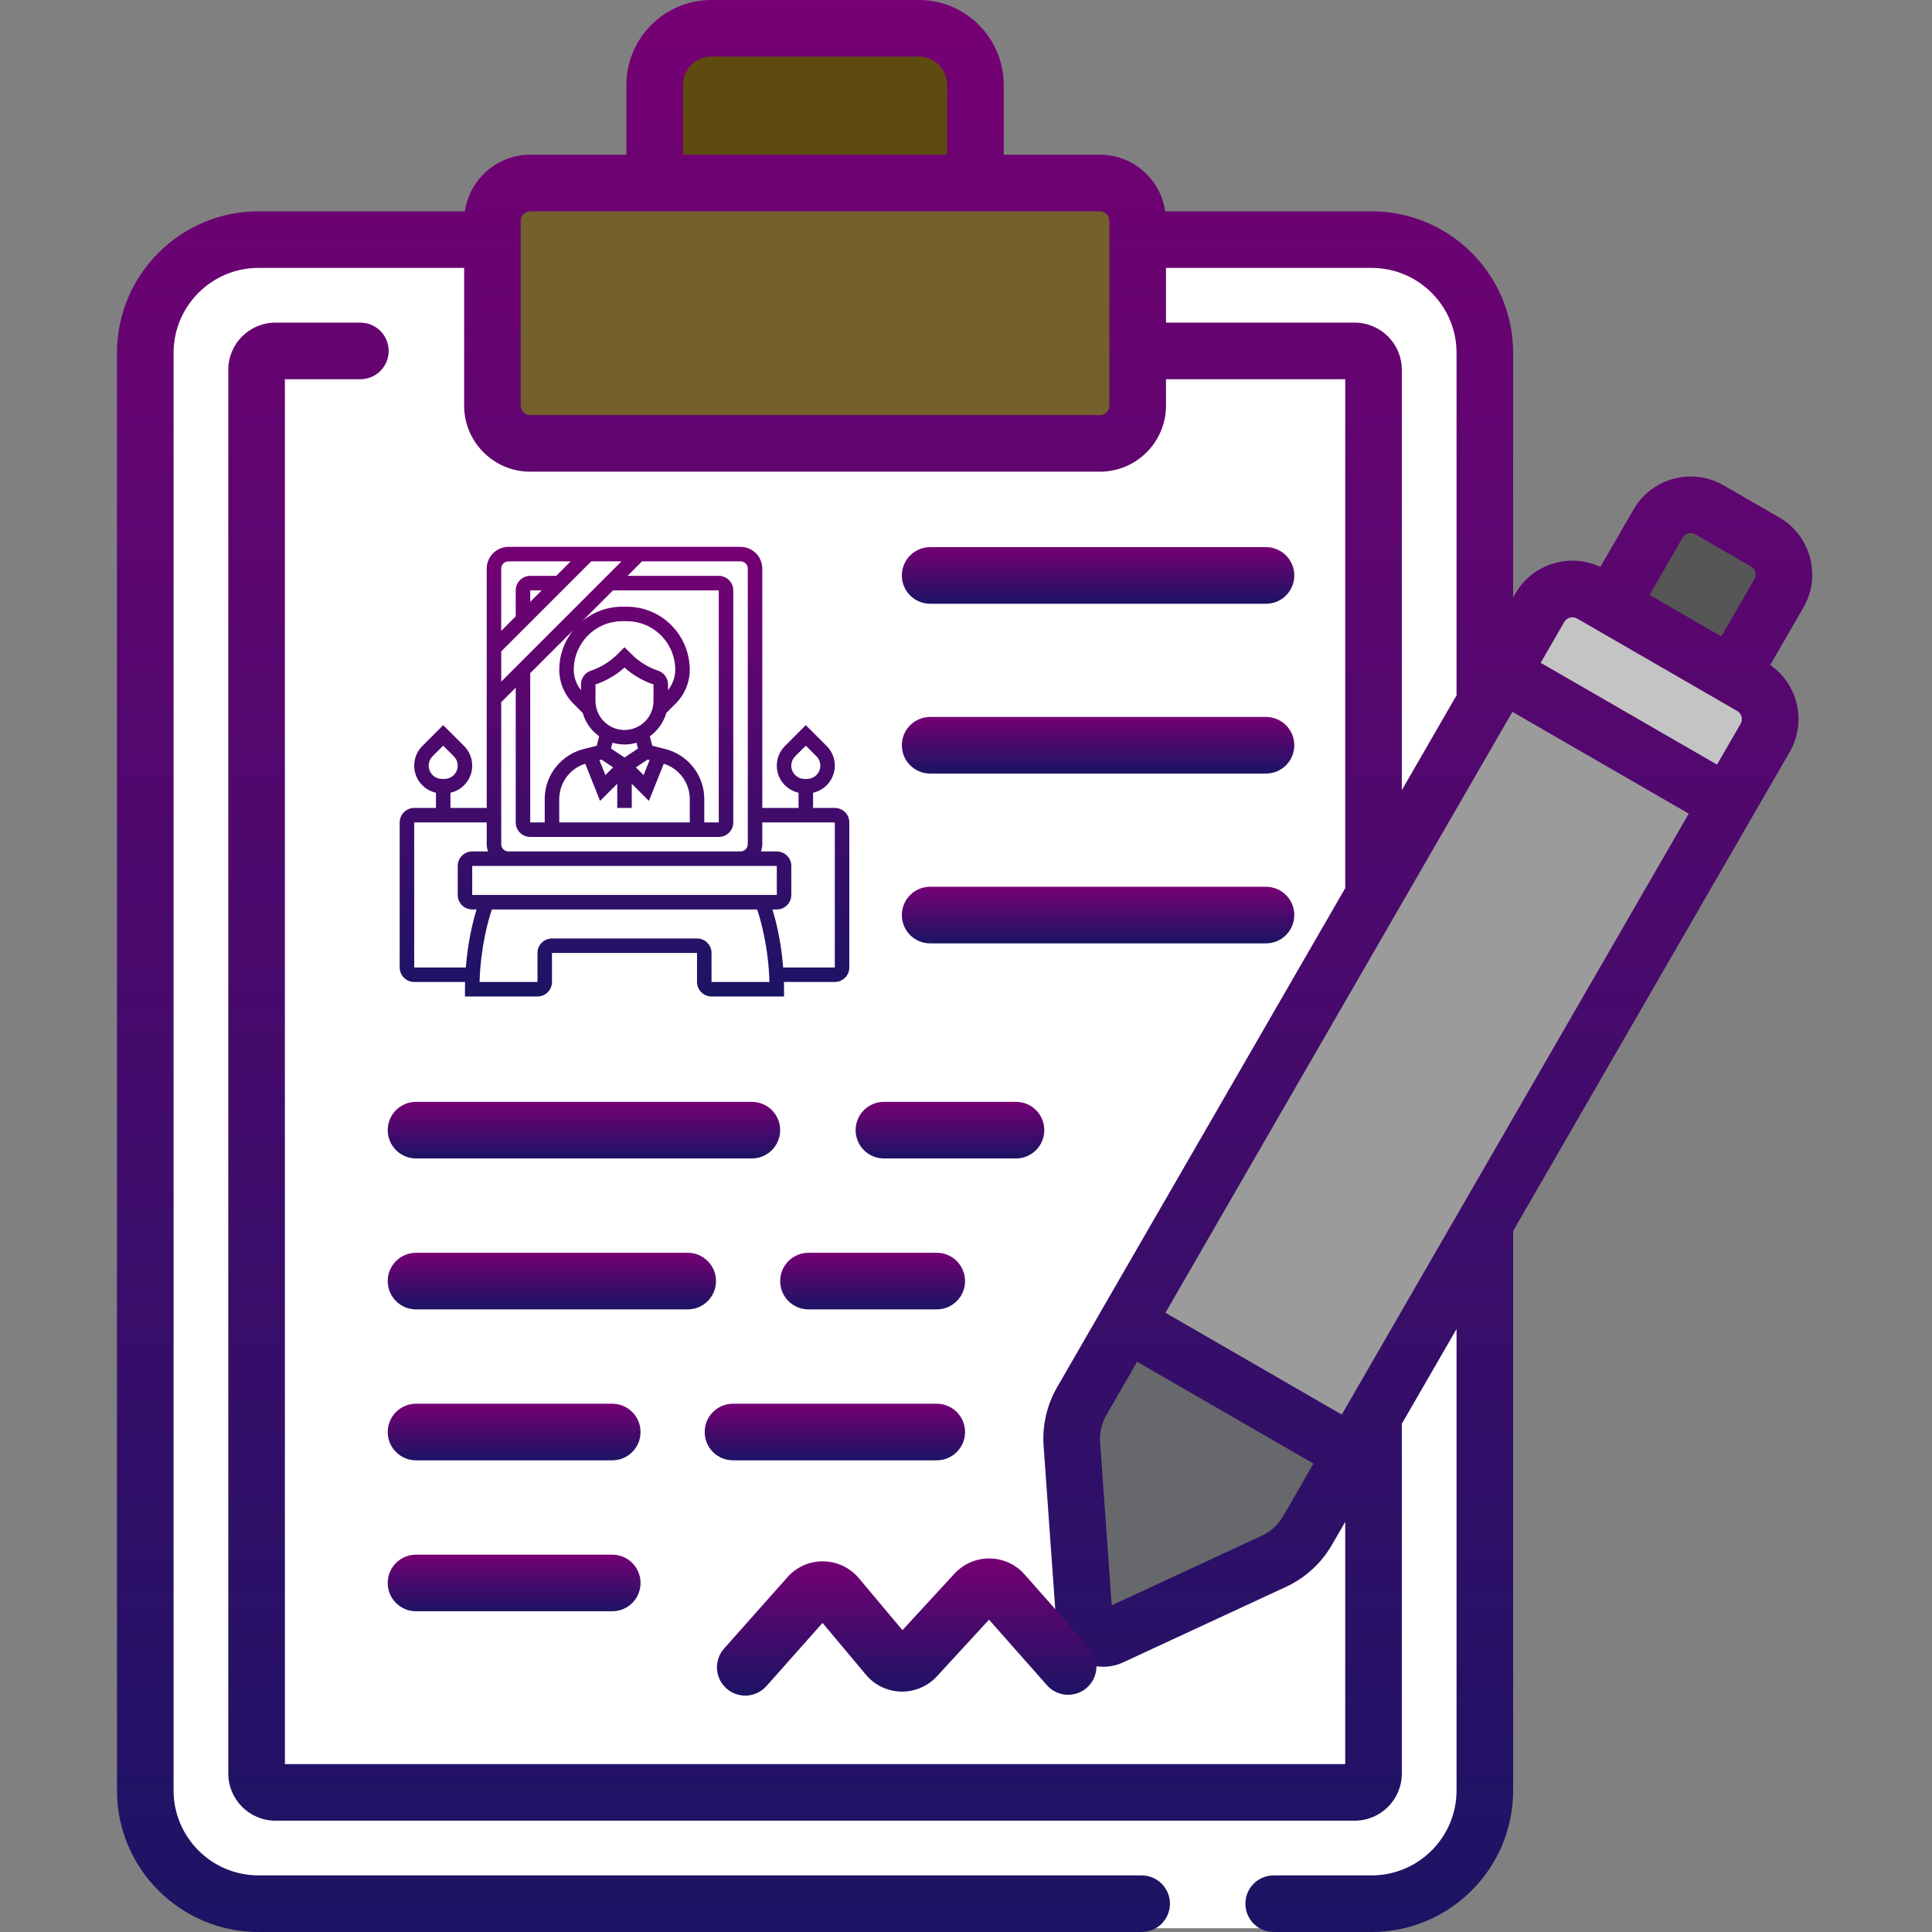 <svg width="512" height="512" viewBox="0 0 512 512" fill="none" xmlns="http://www.w3.org/2000/svg">
<rect x="0" y="0" width="512" height="512" fill="#808080" stroke="none"/>
<g id="Form">
<rect id="Rectangle 19" x="43" y="61" width="351" height="450" rx="38" fill="white"/>
<rect id="Rectangle 20" x="135" y="47" width="160" height="66" fill="#73602D"/>
<rect id="Rectangle 21" x="177" y="6" width="78" height="47" fill="#5F4B0F"/>
<rect id="Rectangle 22" x="302.228" y="344.505" width="188.516" height="65.458" transform="rotate(-58.95 302.228 344.505)" fill="#9B9B9B"/>
<rect id="Rectangle 23" x="412.552" y="157.206" width="66" height="20" transform="rotate(32.129 412.552 157.206)" fill="#C4C4C4"/>
<rect id="Rectangle 24" x="446.065" y="129.921" width="32" height="32" transform="rotate(28.244 446.065 129.921)" fill="#565656"/>
<path id="Polygon 8" d="M299.063 356.192L351.488 388.132L338.992 406.81L290.924 428.582L286.15 377.496L299.063 356.192Z" fill="#67686B"/>
<path id="Vector" d="M479.656 147.746C478.449 143.234 475.555 139.461 471.508 137.125L456.793 128.629C452.746 126.293 448.031 125.672 443.516 126.883C439.004 128.09 435.23 130.984 432.895 135.031L424.113 150.238C420.387 148.488 416.203 148.102 412.176 149.18C407.664 150.391 403.891 153.285 401.555 157.332L401 158.289V93.5C401 72.82 384.18 56 363.5 56H308.801C307.578 47.535 300.297 41 291.5 41H266V22.5C266 10.094 255.906 0 243.5 0H188.5C176.094 0 166 10.094 166 22.5V41H140.5C131.703 41 124.418 47.535 123.199 56H68.5C47.82 56 31 72.82 31 93.5V474.5C31 495.18 47.82 512 68.5 512H302.547C306.688 512 310.047 508.645 310.047 504.5C310.047 500.355 306.688 497 302.547 497H68.5C56.094 497 46 486.906 46 474.5V93.5C46 81.094 56.094 71 68.5 71H123V107.5C123 117.148 130.852 125 140.5 125H291.5C301.148 125 309 117.148 309 107.5V100.5H356.5V235.367L280.184 367.551C277.426 372.324 276.176 377.754 276.57 383.254L279.914 430.105C280.207 434.203 282.496 437.895 286.035 439.98C287.988 441.129 290.18 441.711 292.383 441.711C294.172 441.711 295.965 441.324 297.637 440.551L340.754 420.555C345.918 418.16 350.152 414.289 352.996 409.363L356.5 403.297V467.5H75.5V100.5H95.5C99.641 100.5 103 97.144 103 93C103 88.856 99.641 85.5 95.5 85.5H73C66.106 85.5 60.5 91.106 60.5 98V470C60.5 476.895 66.106 482.5 73 482.5H359C365.891 482.5 371.5 476.895 371.5 470V377.312L386 352.199V474.5C386 486.906 375.906 497 363.5 497H337.543C333.402 497 330.043 500.355 330.043 504.5C330.043 508.641 333.402 512 337.543 512H363.5C384.176 512 401 495.176 401 474.5V326.219L464.273 216.625L474.27 199.312C476.605 195.266 477.227 190.551 476.016 186.039C474.938 182.012 472.512 178.586 469.129 176.23L477.91 161.023C480.246 156.977 480.867 152.262 479.656 147.746V147.746ZM445.883 142.531C446.57 141.34 448.098 140.93 449.293 141.617L464.008 150.113C464.785 150.563 465.07 151.258 465.172 151.629C465.27 152.004 465.371 152.742 464.922 153.523L456.176 168.668L437.141 157.68L445.883 142.531ZM414.543 164.832C414.992 164.055 415.687 163.77 416.059 163.672C416.434 163.566 417.172 163.469 417.949 163.918L460.363 188.406C461.145 188.855 461.43 189.547 461.527 189.922C461.629 190.293 461.727 191.035 461.277 191.812L455.031 202.629L408.301 175.648L414.543 164.832ZM181 22.5C181 18.363 184.363 15 188.5 15H243.5C247.637 15 251 18.363 251 22.5V41H181V22.5ZM294 107.5C294 108.879 292.879 110 291.5 110H140.5C139.121 110 138 108.879 138 107.5V58.5C138 57.121 139.121 56 140.5 56H291.5C292.879 56 294 57.121 294 58.5V107.5ZM359 85.5H309V71H363.5C375.906 71 386 81.094 386 93.5V184.273L371.5 209.387V98C371.5 91.106 365.895 85.5 359 85.5ZM400.801 188.641L447.531 215.621L355.586 374.879L308.852 347.898L400.801 188.641ZM340.008 401.863C338.715 404.102 336.789 405.859 334.445 406.945V406.949L294.617 425.418L291.531 382.188C291.352 379.688 291.922 377.223 293.176 375.055L301.352 360.887L348.086 387.867L340.008 401.863Z" fill="url(#paint0_linear)"/>
<path id="Vector_2" d="M192.52 447.465C193.946 448.734 195.727 449.355 197.497 449.355C199.567 449.355 201.625 448.504 203.106 446.836L217.977 430.094L229.489 443.824C231.797 446.582 235.184 448.207 238.778 448.293C242.375 448.355 245.829 446.91 248.262 444.266L262.106 429.234L277.45 446.602C280.196 449.707 284.934 450 288.036 447.258C291.141 444.516 291.434 439.777 288.692 436.672L271.512 417.227C269.172 414.578 265.805 413.039 262.274 413.004C262.231 413 262.188 413 262.145 413C258.657 413 255.313 414.465 252.95 417.031L239.157 432.008L227.61 418.238C225.274 415.453 221.848 413.824 218.207 413.77C214.567 413.687 211.102 415.25 208.688 417.969L191.895 436.875C189.141 439.973 189.422 444.715 192.52 447.465V447.465Z" fill="url(#paint1_linear)"/>
<path id="Vector_3" d="M246.5 160H335.5C339.641 160 343 156.645 343 152.5C343 148.355 339.641 145 335.5 145H246.5C242.359 145 239 148.355 239 152.5C239 156.645 242.359 160 246.5 160Z" fill="url(#paint2_linear)"/>
<path id="Vector_4" d="M246.5 205H335.5C339.641 205 343 201.645 343 197.5C343 193.355 339.641 190 335.5 190H246.5C242.359 190 239 193.355 239 197.5C239 201.645 242.359 205 246.5 205Z" fill="url(#paint3_linear)"/>
<path id="Vector_5" d="M246.5 250H335.5C339.641 250 343 246.645 343 242.5C343 238.355 339.641 235 335.5 235H246.5C242.359 235 239 238.355 239 242.5C239 246.645 242.359 250 246.5 250Z" fill="url(#paint4_linear)"/>
<path id="Vector_6" d="M110.25 307H199.25C203.391 307 206.75 303.645 206.75 299.5C206.75 295.355 203.391 292 199.25 292H110.25C106.109 292 102.75 295.355 102.75 299.5C102.75 303.645 106.109 307 110.25 307Z" fill="url(#paint5_linear)"/>
<path id="Vector_7" d="M276.75 299.5C276.75 295.355 273.391 292 269.25 292H234.25C230.109 292 226.75 295.355 226.75 299.5C226.75 303.645 230.109 307 234.25 307H269.25C273.391 307 276.75 303.645 276.75 299.5Z" fill="url(#paint6_linear)"/>
<path id="Vector_8" d="M110.25 347H182.25C186.391 347 189.75 343.645 189.75 339.5C189.75 335.355 186.391 332 182.25 332H110.25C106.109 332 102.75 335.355 102.75 339.5C102.75 343.645 106.109 347 110.25 347Z" fill="url(#paint7_linear)"/>
<path id="Vector_9" d="M248.25 332H214.25C210.109 332 206.75 335.355 206.75 339.5C206.75 343.645 210.109 347 214.25 347H248.25C252.391 347 255.75 343.645 255.75 339.5C255.75 335.355 252.391 332 248.25 332Z" fill="url(#paint8_linear)"/>
<path id="Vector_10" d="M110.25 387H162.25C166.391 387 169.75 383.645 169.75 379.5C169.75 375.355 166.391 372 162.25 372H110.25C106.109 372 102.75 375.355 102.75 379.5C102.75 383.645 106.109 387 110.25 387Z" fill="url(#paint9_linear)"/>
<path id="Vector_11" d="M255.75 379.5C255.75 375.355 252.391 372 248.25 372H194.25C190.109 372 186.75 375.355 186.75 379.5C186.75 383.645 190.109 387 194.25 387H248.25C252.391 387 255.75 383.645 255.75 379.5Z" fill="url(#paint10_linear)"/>
<path id="Vector_12" d="M110.25 427H162.25C166.391 427 169.75 423.645 169.75 419.5C169.75 415.355 166.391 412 162.25 412H110.25C106.109 412 102.75 415.355 102.75 419.5C102.75 423.645 106.109 427 110.25 427Z" fill="url(#paint11_linear)"/>
<g id="death">
<path id="Vector_13" d="M221.234 214.109H215.469V210.081C218.761 209.351 221.234 206.416 221.234 202.909C221.234 200.945 220.469 199.096 219.08 197.706L213.547 192.173L208.014 197.706C206.624 199.096 205.859 200.943 205.859 202.909C205.859 206.416 208.333 209.351 211.625 210.081V214.109H202.016V150.688C202.016 147.509 199.429 144.922 196.25 144.922H134.75C131.571 144.922 128.984 147.509 128.984 150.688V214.109H119.375V210.081C122.667 209.351 125.141 206.416 125.141 202.909C125.141 200.945 124.376 199.096 122.986 197.706L117.453 192.173L111.92 197.706C110.531 199.096 109.766 200.943 109.766 202.909C109.766 206.416 112.239 209.351 115.531 210.081V214.109H109.766C107.646 214.109 105.922 215.833 105.922 217.953V256.391C105.922 258.51 107.646 260.234 109.766 260.234H123.251C123.234 260.869 123.219 261.503 123.219 262.156V264.078H142.438C144.557 264.078 146.281 262.354 146.281 260.234V252.547H184.719V260.234C184.719 262.354 186.443 264.078 188.562 264.078H207.781V262.156C207.781 261.503 207.766 260.869 207.749 260.234H221.234C223.354 260.234 225.078 258.51 225.078 256.391V217.953C225.078 215.833 223.354 214.109 221.234 214.109ZM209.703 202.909C209.703 201.984 210.078 201.077 210.731 200.424L213.547 197.608L216.362 200.424C217.016 201.077 217.391 201.982 217.391 202.909C217.391 204.846 215.815 206.422 213.877 206.422H213.216C211.279 206.422 209.703 204.846 209.703 202.909V202.909ZM113.609 202.909C113.609 201.984 113.984 201.077 114.638 200.424L117.453 197.608L120.269 200.424C120.922 201.077 121.297 201.982 121.297 202.909C121.297 204.846 119.721 206.422 117.784 206.422H117.123C115.185 206.422 113.609 204.846 113.609 202.909V202.909ZM125.141 237.172V229.484H205.859L205.863 237.172H125.141ZM132.828 172.624L156.686 148.766H164.704L132.828 180.642V172.624ZM140.516 159.501V156.453H143.564L140.516 159.501ZM140.516 178.389L152.03 166.875C151.978 166.939 151.918 166.993 151.868 167.056C149.504 170.008 148.203 173.717 148.203 177.501C148.203 180.817 149.547 184.059 151.889 186.402L154.422 188.935C155.145 191.454 156.704 193.618 158.779 195.115L158.151 197.633L154.751 198.483C152.335 199.084 150.133 200.333 148.378 202.09C145.785 204.683 144.359 208.127 144.359 211.79V217.953H140.516V178.389ZM159.375 201.287L162.483 203.358L160.436 205.405L158.841 201.419L159.375 201.287ZM171.625 201.287L172.157 201.419L170.562 205.405L168.515 203.358L171.625 201.287ZM169.073 198.367L165.5 200.75L161.927 198.369L162.31 196.837C163.324 197.13 164.393 197.297 165.5 197.297C166.607 197.297 167.676 197.132 168.69 196.837L169.073 198.367ZM165.5 193.451C161.26 193.451 157.812 190.003 157.812 185.764L157.811 181.384C160.642 180.442 163.278 178.904 165.5 176.908C167.722 178.904 170.358 180.442 173.189 181.384H173.188V185.764C173.188 190.003 169.74 193.451 165.5 193.451ZM174.402 177.734C171.775 176.86 169.348 175.361 167.385 173.398L165.5 171.515L163.617 173.398C161.654 175.361 159.227 176.86 156.596 177.736C155.024 178.263 153.969 179.727 153.969 181.384V182.904C152.758 181.368 152.047 179.466 152.047 177.501C152.047 174.586 153.048 171.73 154.87 169.457C157.326 166.383 160.993 164.621 164.925 164.621H166.075C170.009 164.621 173.674 166.383 176.132 169.457C177.952 171.73 178.953 174.588 178.953 177.501C178.953 179.464 178.242 181.368 177.031 182.904V181.384C177.031 179.727 175.976 178.263 174.402 177.734V177.734ZM148.203 211.79C148.203 209.153 149.229 206.674 151.097 204.807C152.212 203.689 153.59 202.878 155.095 202.399L159.033 212.245L163.578 207.7V214.109H167.422V207.7L171.967 212.245L175.905 202.399C177.41 202.878 178.786 203.687 179.904 204.807C181.771 206.674 182.797 209.153 182.797 211.79V217.953H148.203V211.79ZM182.624 202.09C180.867 200.333 178.663 199.086 176.249 198.483L172.849 197.633L172.221 195.115C174.296 193.618 175.855 191.456 176.578 188.935L179.111 186.402C181.453 184.059 182.797 180.817 182.797 177.501C182.797 173.717 181.496 170.008 179.134 167.054C175.942 163.066 171.181 160.777 166.075 160.777H164.925C160.997 160.777 157.28 162.144 154.319 164.585L162.452 156.453H190.484V217.953H186.641V211.79C186.641 208.127 185.215 204.683 182.624 202.09ZM198.172 150.688V223.719C198.172 224.78 197.311 225.641 196.25 225.641H134.75C133.689 225.641 132.828 224.78 132.828 223.719V186.077L136.672 182.233V217.953C136.672 220.073 138.396 221.797 140.516 221.797H190.484C192.604 221.797 194.328 220.073 194.328 217.953V156.453C194.328 154.333 192.604 152.609 190.484 152.609H166.296L170.139 148.766H196.25C197.311 148.766 198.172 149.627 198.172 150.688ZM134.75 148.766H151.251L147.407 152.609H140.516C138.396 152.609 136.672 154.333 136.672 156.453V163.345L132.828 167.189V150.688C132.828 149.627 133.689 148.766 134.75 148.766ZM109.766 256.391V217.953H128.984V223.719C128.984 224.395 129.123 225.037 129.338 225.641H125.141C123.021 225.641 121.297 227.365 121.297 229.484V237.172C121.297 239.292 123.021 241.016 125.141 241.016H126.3C125.369 244.033 123.991 249.466 123.451 256.391H109.766ZM188.562 260.234V252.547C188.562 250.427 186.839 248.703 184.719 248.703H146.281C144.161 248.703 142.438 250.427 142.438 252.547V260.234H127.089C127.351 250.929 129.432 243.747 130.343 241.016H200.659C201.57 243.747 203.651 250.929 203.913 260.234H188.562ZM221.234 256.391H207.549C207.009 249.466 205.631 244.033 204.7 241.016H205.859C207.979 241.016 209.703 239.292 209.703 237.172V229.484C209.703 227.365 207.979 225.641 205.859 225.641H201.662C201.877 225.037 202.016 224.395 202.016 223.719V217.953H221.234V256.391Z" fill="url(#paint12_linear)"/>
</g>
</g>
<defs>
<linearGradient id="paint0_linear" x1="255.63" y1="0" x2="255.63" y2="512" gradientUnits="userSpaceOnUse">
<stop stop-color="#760074"/>
<stop offset="1" stop-color="#1B1464"/>
</linearGradient>
<linearGradient id="paint1_linear" x1="240.286" y1="413" x2="240.286" y2="449.355" gradientUnits="userSpaceOnUse">
<stop stop-color="#760074"/>
<stop offset="1" stop-color="#1B1464"/>
</linearGradient>
<linearGradient id="paint2_linear" x1="291" y1="145" x2="291" y2="160" gradientUnits="userSpaceOnUse">
<stop stop-color="#760074"/>
<stop offset="1" stop-color="#1B1464"/>
</linearGradient>
<linearGradient id="paint3_linear" x1="291" y1="190" x2="291" y2="205" gradientUnits="userSpaceOnUse">
<stop stop-color="#760074"/>
<stop offset="1" stop-color="#1B1464"/>
</linearGradient>
<linearGradient id="paint4_linear" x1="291" y1="235" x2="291" y2="250" gradientUnits="userSpaceOnUse">
<stop stop-color="#760074"/>
<stop offset="1" stop-color="#1B1464"/>
</linearGradient>
<linearGradient id="paint5_linear" x1="154.75" y1="292" x2="154.75" y2="307" gradientUnits="userSpaceOnUse">
<stop stop-color="#760074"/>
<stop offset="1" stop-color="#1B1464"/>
</linearGradient>
<linearGradient id="paint6_linear" x1="251.75" y1="292" x2="251.75" y2="307" gradientUnits="userSpaceOnUse">
<stop stop-color="#760074"/>
<stop offset="1" stop-color="#1B1464"/>
</linearGradient>
<linearGradient id="paint7_linear" x1="146.25" y1="332" x2="146.25" y2="347" gradientUnits="userSpaceOnUse">
<stop stop-color="#760074"/>
<stop offset="1" stop-color="#1B1464"/>
</linearGradient>
<linearGradient id="paint8_linear" x1="231.25" y1="332" x2="231.25" y2="347" gradientUnits="userSpaceOnUse">
<stop stop-color="#760074"/>
<stop offset="1" stop-color="#1B1464"/>
</linearGradient>
<linearGradient id="paint9_linear" x1="136.25" y1="372" x2="136.25" y2="387" gradientUnits="userSpaceOnUse">
<stop stop-color="#760074"/>
<stop offset="1" stop-color="#1B1464"/>
</linearGradient>
<linearGradient id="paint10_linear" x1="221.25" y1="372" x2="221.25" y2="387" gradientUnits="userSpaceOnUse">
<stop stop-color="#760074"/>
<stop offset="1" stop-color="#1B1464"/>
</linearGradient>
<linearGradient id="paint11_linear" x1="136.25" y1="412" x2="136.25" y2="427" gradientUnits="userSpaceOnUse">
<stop stop-color="#760074"/>
<stop offset="1" stop-color="#1B1464"/>
</linearGradient>
<linearGradient id="paint12_linear" x1="165.5" y1="144.922" x2="165.5" y2="264.078" gradientUnits="userSpaceOnUse">
<stop stop-color="#760074"/>
<stop offset="1" stop-color="#1B1464"/>
</linearGradient>
</defs>
</svg>
